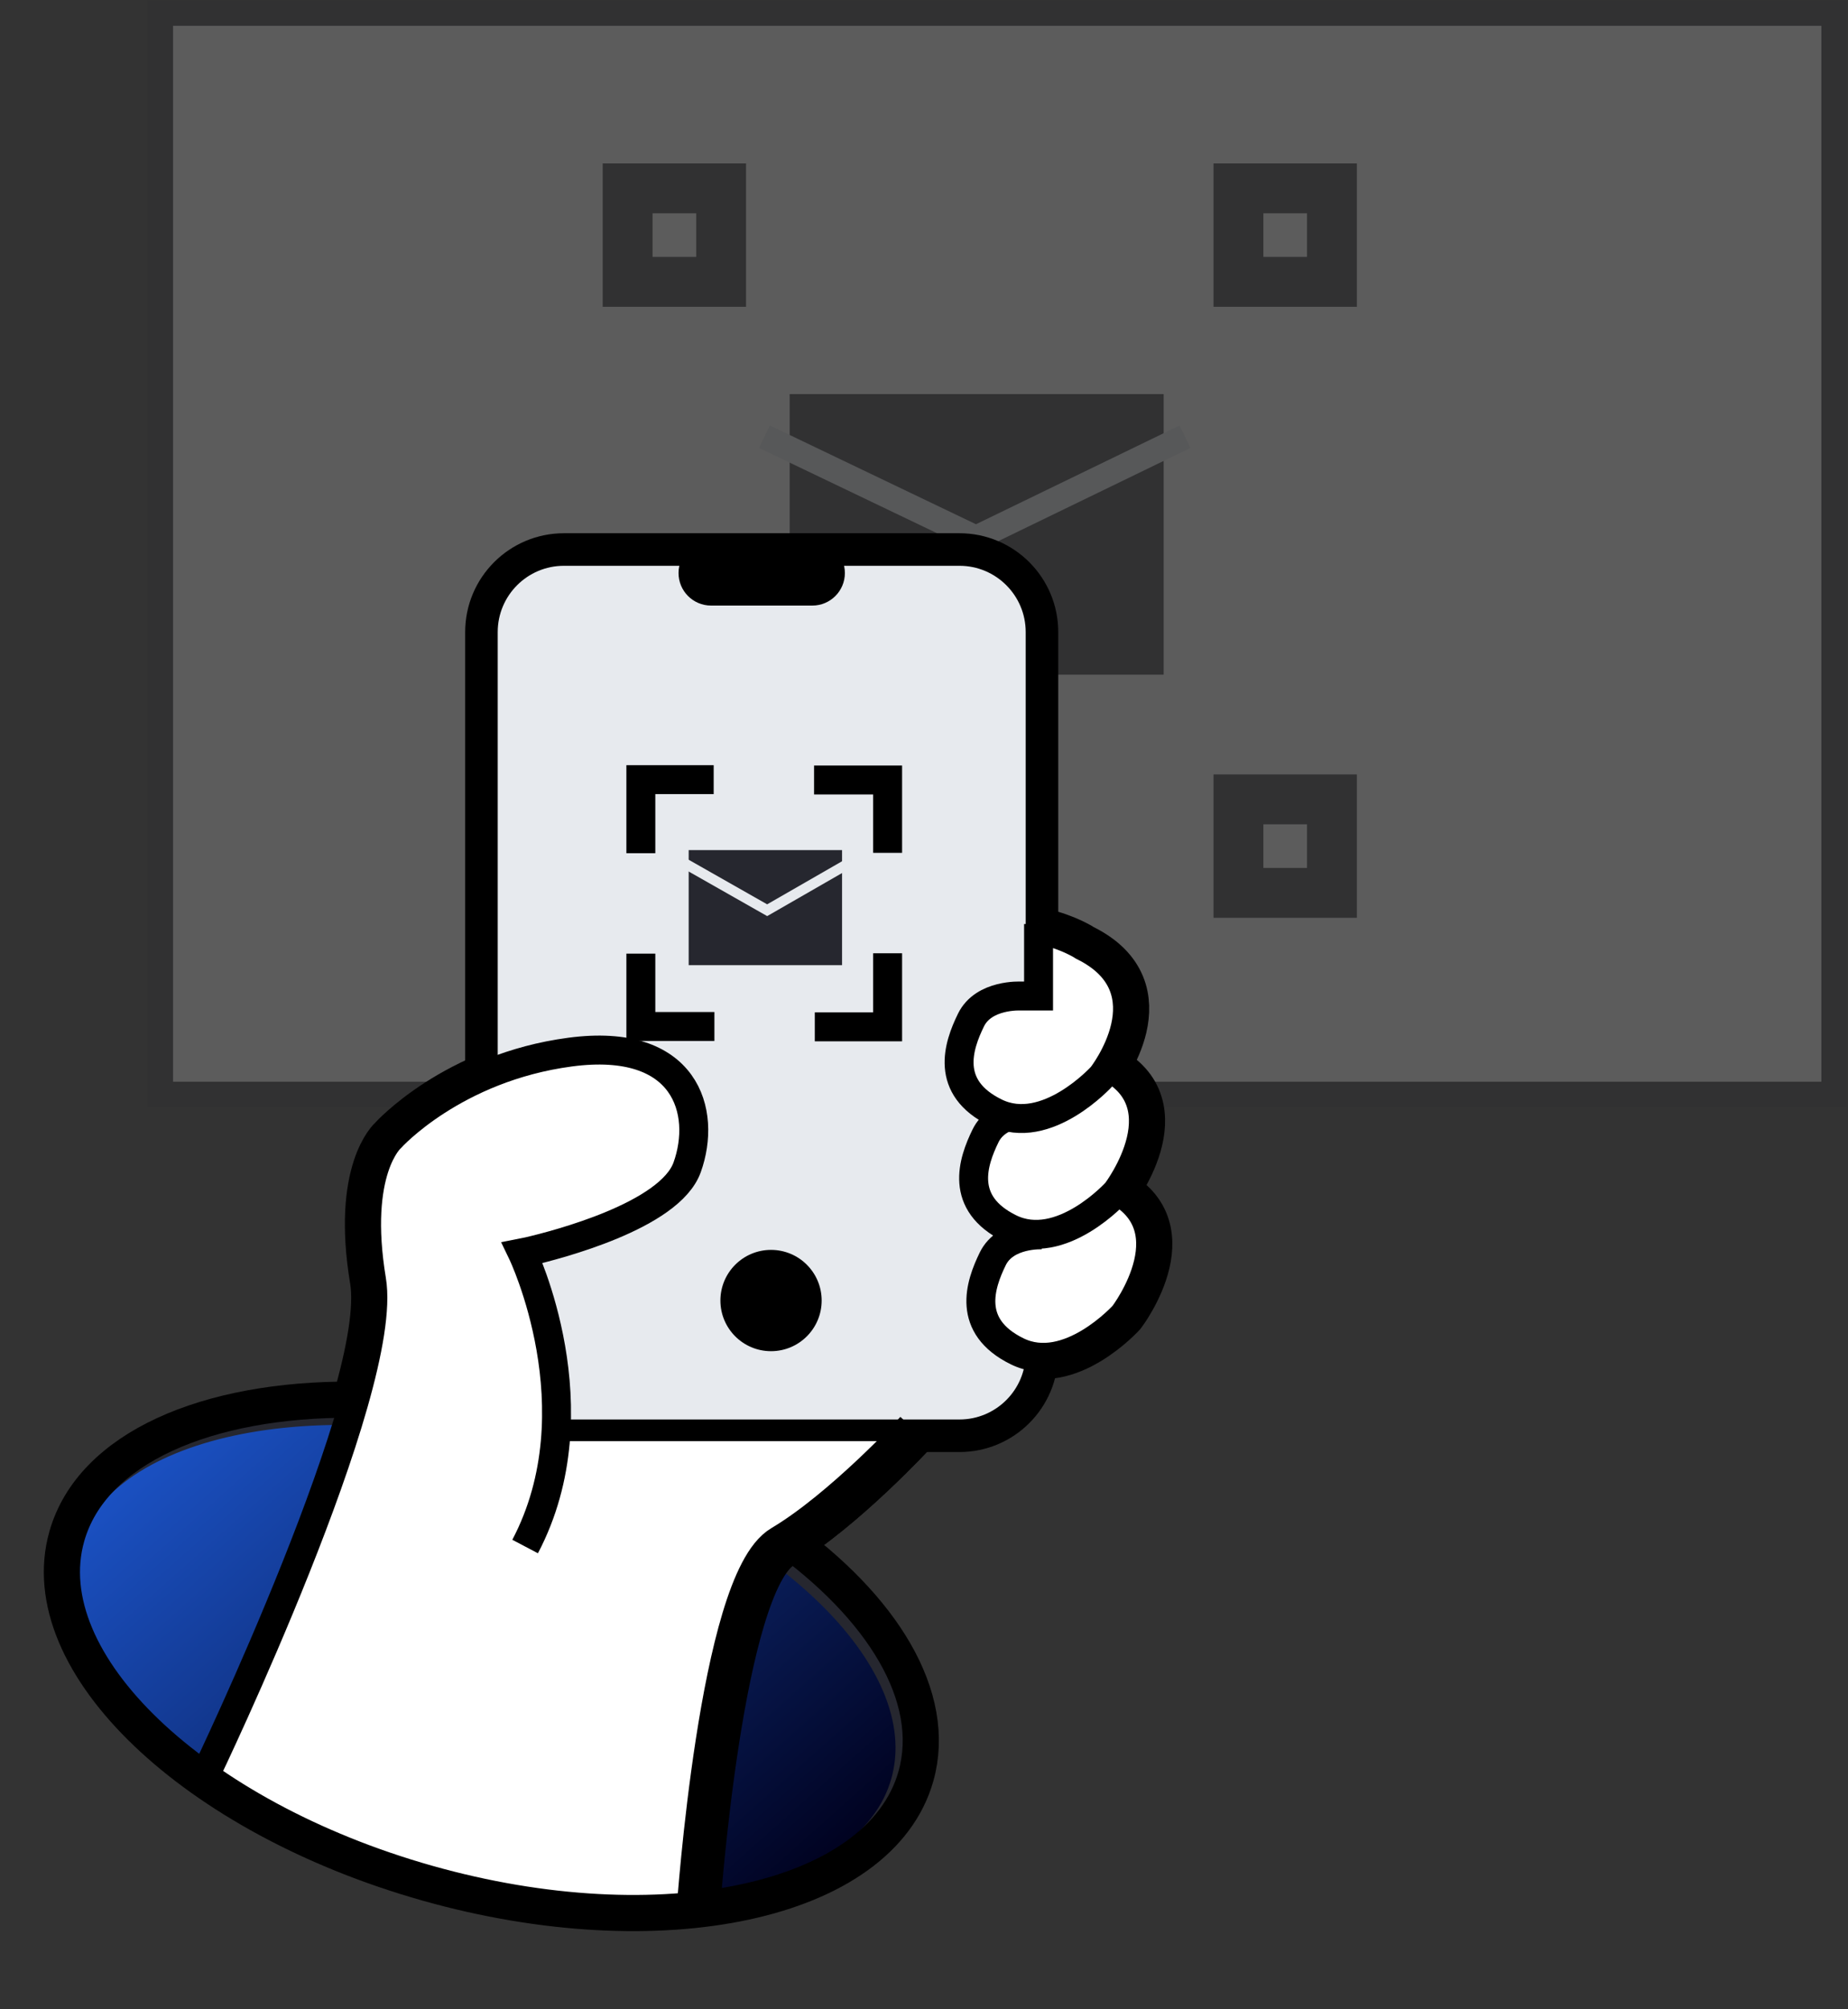 <svg width="100%" height="100%" viewBox="0 0 265 288" fill="none" xmlns="http://www.w3.org/2000/svg">
<rect x="0" y="0" width="265" height="288" fill="#333333" stroke="none"/>
<g opacity="0.2">
<rect x="23" y="1.883" width="240" height="155" fill="white" stroke="#26272F" stroke-width="3.631" stroke-miterlimit="10"/>
<rect x="177.593" y="114.593" width="13.407" height="13.407" fill="white" stroke="#26272F" stroke-width="7.15" stroke-miterlimit="10"/>
<rect x="90" y="114.593" width="13.407" height="13.407" fill="white" stroke="#26272F" stroke-width="7.15" stroke-miterlimit="10"/>
<rect x="90" y="27" width="13.407" height="13.407" fill="white" stroke="#26272F" stroke-width="7.15" stroke-miterlimit="10"/>
<rect x="177.593" y="27" width="13.407" height="13.407" fill="white" stroke="#26272F" stroke-width="7.15" stroke-miterlimit="10"/>
<rect x="115.026" y="58.283" width="50.053" height="36.646" fill="#26272F" stroke="#26272F" stroke-width="3.575" stroke-miterlimit="10"/>
<path d="M109.619 62.604L139.959 77.137L169.928 62.604" stroke="#E7EAEE" stroke-width="3.575" stroke-miterlimit="10"/>
</g>
<path d="M129.812 255.533C134.806 237.85 111.819 215.879 78.47 206.461C45.12 197.043 14.036 203.743 9.042 221.427C4.048 239.111 27.035 261.081 60.385 270.499C93.735 279.917 124.818 273.217 129.812 255.533Z" fill="#1453DF"/>
<path d="M27.594 250.743L60.782 270.448L99.156 273.964L109.528 225.219L131.308 205.109L123.788 189.552L60.025 192.663L27.594 250.743Z" fill="white"/>
<path d="M137.582 79.554H80.872C74.766 79.554 69.816 84.504 69.816 90.61V193.992C69.816 200.097 74.766 205.047 80.872 205.047H137.582C143.688 205.047 148.638 200.097 148.638 193.992V90.61C148.638 84.504 143.688 79.554 137.582 79.554Z" fill="white" stroke="black" stroke-width="6.223" stroke-miterlimit="10"/>
<path d="M116.487 79.554H101.967C99.389 79.554 97.3 81.643 97.3 84.221C97.3 86.799 99.389 88.888 101.967 88.888H116.487C119.064 88.888 121.154 86.799 121.154 84.221C121.154 81.643 119.064 79.554 116.487 79.554Z" fill="black"/>
<path d="M75.302 221.703C85.674 201.998 74.898 179.606 74.898 179.606C74.898 179.606 75.219 179.544 75.79 179.409C79.793 178.476 96.034 174.296 98.534 167.347C101.386 159.413 98.389 148.616 81.753 150.825C65.118 153.035 56.042 163.105 56.042 163.105C56.042 163.105 50.67 167.731 53.284 183.526C55.908 199.322 30.093 251.988 30.093 251.988" fill="white"/>
<path d="M75.302 221.703C85.674 201.998 74.898 179.606 74.898 179.606C74.898 179.606 75.219 179.544 75.79 179.409C79.793 178.476 96.034 174.296 98.534 167.347C101.386 159.413 98.389 148.616 81.753 150.825C65.118 153.035 56.042 163.105 56.042 163.105C56.042 163.105 50.67 167.731 53.284 183.526C55.908 199.322 30.093 251.988 30.093 251.988" stroke="black" stroke-width="6.223" stroke-miterlimit="10"/>
<path d="M149.499 177.023C149.499 177.023 144.189 176.723 142.363 180.456C140.538 184.19 138.526 190.122 145.859 193.721C153.191 197.32 161.146 188.515 161.146 188.515C161.146 188.515 171.393 175.053 158.47 169.877" fill="white"/>
<path d="M149.499 177.023C149.499 177.023 144.189 176.723 142.363 180.456C140.538 184.19 138.526 190.122 145.859 193.721C153.191 197.32 161.146 188.515 161.146 188.515C161.146 188.515 171.393 175.053 158.47 169.877" stroke="black" stroke-width="6.223" stroke-miterlimit="10"/>
<path d="M99.156 272.523C99.156 272.523 103.388 226.972 112.214 221.734C121.04 216.497 131.401 205.223 131.401 205.223" stroke="black" stroke-width="6.223" stroke-miterlimit="10"/>
<path d="M148.462 159.392C148.462 159.392 143.152 159.091 141.326 162.825C139.501 166.559 137.489 172.491 144.821 176.09C152.154 179.689 160.109 170.884 160.109 170.884C160.109 170.884 170.356 157.421 157.433 152.246" fill="white"/>
<path d="M148.462 159.392C148.462 159.392 143.152 159.091 141.326 162.825C139.501 166.559 137.489 172.491 144.821 176.09C152.154 179.689 160.109 170.884 160.109 170.884C160.109 170.884 170.356 157.421 157.433 152.246" stroke="black" stroke-width="6.223" stroke-miterlimit="10"/>
<path d="M149.509 133.328C153.233 134.21 155.348 135.641 155.348 135.641C167.825 141.802 158.024 154.279 158.024 154.279C158.024 154.279 150.069 163.084 142.737 159.485C135.404 155.886 137.416 149.943 139.242 146.22C141.067 142.497 146.377 142.787 146.377 142.787H148.928V132.468" fill="white"/>
<path d="M149.509 133.328C153.233 134.21 155.348 135.641 155.348 135.641C167.825 141.802 158.024 154.279 158.024 154.279C158.024 154.279 150.069 163.084 142.737 159.485C135.404 155.886 137.416 149.943 139.242 146.22C141.067 142.497 146.377 142.787 146.377 142.787H148.928V132.468" stroke="black" stroke-width="6.223" stroke-miterlimit="10"/>
<path d="M91.897 122.313V111.766H102.34" stroke="black" stroke-width="4.149" stroke-miterlimit="10"/>
<path d="M116.736 111.817H127.284V122.261" stroke="black" stroke-width="4.149" stroke-miterlimit="10"/>
<path d="M127.284 136.658V147.205H116.84" stroke="black" stroke-width="4.149" stroke-miterlimit="10"/>
<path d="M102.444 147.153H91.897V136.709" stroke="black" stroke-width="4.149" stroke-miterlimit="10"/>
<path d="M110.565 193.7C114.575 193.7 117.825 190.45 117.825 186.44C117.825 182.431 114.575 179.18 110.565 179.18C106.555 179.18 103.305 182.431 103.305 186.44C103.305 190.45 106.555 193.7 110.565 193.7Z" fill="black"/>
<path d="M111.716 220.428C126.153 230.716 133.963 243.442 130.841 254.498C125.852 272.181 94.769 278.881 61.415 269.464C28.071 260.036 5.078 238.07 10.077 220.397C13.562 208.044 29.782 201.054 50.608 201.168" stroke="black" stroke-width="6.223" stroke-miterlimit="10"/>
<path d="M78.188 207.459C94.733 212.132 108.657 219.906 117.803 228.647C126.987 237.425 131.156 246.961 128.814 255.251C126.473 263.542 117.932 269.488 105.514 272.165C93.146 274.831 77.212 274.173 60.667 269.501C44.122 264.829 30.197 257.054 21.051 248.313C11.868 239.535 7.699 230 10.04 221.709C12.382 213.418 20.923 207.472 33.341 204.795C45.709 202.129 61.643 202.787 78.188 207.459Z" fill="url(#paint0_linear_951_807)" stroke="#26272F" stroke-width="2.074"/>
<path d="M29.098 251.988L31.691 256.136L60.782 270.448L100.142 273.249L109.528 223.777L131.308 205.109L123.788 189.552L60.025 192.663L29.098 251.988Z" fill="white"/>
<path d="M137.582 79.554H80.872C74.766 79.554 69.816 84.504 69.816 90.61V193.991C69.816 200.097 74.766 205.047 80.872 205.047H137.582C143.688 205.047 148.638 200.097 148.638 193.991V90.61C148.638 84.504 143.688 79.554 137.582 79.554Z" fill="#E7EAEE" stroke="black" stroke-width="3.111" stroke-miterlimit="10"/>
<path d="M116.487 77.48H101.967C99.389 77.48 97.3 79.569 97.3 82.147C97.3 84.724 99.389 86.814 101.967 86.814H116.487C119.064 86.814 121.154 84.724 121.154 82.147C121.154 79.569 119.064 77.48 116.487 77.48Z" fill="black"/>
<path d="M75.302 221.703C85.674 201.998 74.898 179.606 74.898 179.606C74.898 179.606 75.219 179.544 75.79 179.409C79.793 178.476 96.034 174.296 98.534 167.347C101.386 159.413 98.389 148.616 81.753 150.825C65.118 153.035 56.042 163.105 56.042 163.105C56.042 163.105 50.67 167.731 53.284 183.526C55.908 199.322 29.616 254.062 29.616 254.062" fill="white"/>
<path d="M75.302 221.703C85.674 201.998 74.898 179.606 74.898 179.606C74.898 179.606 75.219 179.544 75.79 179.409C79.793 178.476 96.034 174.296 98.534 167.347C101.386 159.413 98.389 148.616 81.753 150.825C65.118 153.035 56.042 163.105 56.042 163.105C56.042 163.105 50.67 167.731 53.284 183.526C55.908 199.322 29.616 254.062 29.616 254.062" stroke="black" stroke-width="4.149" stroke-miterlimit="10"/>
<path d="M149.499 177.023C149.499 177.023 144.189 176.723 142.363 180.456C140.538 184.19 138.526 190.122 145.859 193.721C153.191 197.32 161.146 188.515 161.146 188.515C161.146 188.515 171.393 175.053 158.47 169.877" fill="white"/>
<path d="M149.499 177.023C149.499 177.023 144.189 176.723 142.363 180.456C140.538 184.19 138.526 190.122 145.859 193.721C153.191 197.32 161.146 188.515 161.146 188.515C161.146 188.515 171.393 175.053 158.47 169.877" stroke="black" stroke-width="4.149" stroke-miterlimit="10"/>
<path d="M100.142 273.767C100.142 273.767 103.388 226.972 112.214 221.734C121.04 216.497 131.401 205.223 131.401 205.223" stroke="black" stroke-width="6.223" stroke-miterlimit="10"/>
<path d="M148.462 159.392C148.462 159.392 143.152 159.091 141.326 162.825C139.501 166.559 137.489 172.491 144.821 176.09C152.154 179.689 160.109 170.884 160.109 170.884C160.109 170.884 170.356 157.421 157.433 152.246" fill="white"/>
<path d="M148.462 159.392C148.462 159.392 143.152 159.091 141.326 162.825C139.501 166.559 137.489 172.491 144.821 176.09C152.154 179.689 160.109 170.884 160.109 170.884C160.109 170.884 170.356 157.421 157.433 152.246" stroke="black" stroke-width="4.149" stroke-miterlimit="10"/>
<path d="M149.509 133.328C153.233 134.21 155.348 135.641 155.348 135.641C167.825 141.802 158.024 154.279 158.024 154.279C158.024 154.279 150.069 163.084 142.737 159.485C135.404 155.886 137.416 149.943 139.242 146.22C141.067 142.497 146.377 142.787 146.377 142.787H148.928V132.468" fill="white"/>
<path d="M149.509 133.328C153.233 134.21 155.348 135.641 155.348 135.641C167.825 141.802 158.024 154.279 158.024 154.279C158.024 154.279 150.069 163.084 142.737 159.485C135.404 155.886 137.416 149.943 139.242 146.22C141.067 142.497 146.377 142.787 146.377 142.787H148.928V132.468" stroke="black" stroke-width="4.149" stroke-miterlimit="10"/>
<path d="M91.897 122.313V111.766H102.34" stroke="black" stroke-width="4.149" stroke-miterlimit="10"/>
<path d="M116.736 111.817H127.284V122.261" stroke="black" stroke-width="4.149" stroke-miterlimit="10"/>
<path d="M127.284 136.658V147.205H116.84" stroke="black" stroke-width="4.149" stroke-miterlimit="10"/>
<path d="M102.444 147.153H91.897V136.709" stroke="black" stroke-width="4.149" stroke-miterlimit="10"/>
<path d="M110.565 193.7C114.575 193.7 117.825 190.45 117.825 186.44C117.825 182.431 114.575 179.18 110.565 179.18C106.555 179.18 103.305 182.431 103.305 186.44C103.305 190.45 106.555 193.7 110.565 193.7Z" fill="black"/>
<path d="M111.716 220.428C126.153 230.716 133.963 243.442 130.841 254.498C125.852 272.181 94.769 278.881 61.415 269.464C28.071 260.036 5.078 238.07 10.077 220.397C13.562 208.044 29.782 201.054 50.608 201.168" stroke="black" stroke-width="4.149" stroke-miterlimit="10"/>
<rect x="99.488" y="122.601" width="20.529" height="15.03" fill="#26272F" stroke="#26272F" stroke-width="1.466" stroke-miterlimit="10"/>
<path d="M97.854 123.581L110.011 130.485L122.019 123.581" stroke="#E7EAEE" stroke-width="1.466" stroke-miterlimit="10"/>
<defs>
<linearGradient id="paint0_linear_951_807" x1="110.216" y1="276.649" x2="10.158" y2="164.229" gradientUnits="userSpaceOnUse">
<stop stop-color="#00011E"/>
<stop offset="1" stop-color="#246EFF"/>
</linearGradient>
</defs>
</svg>
